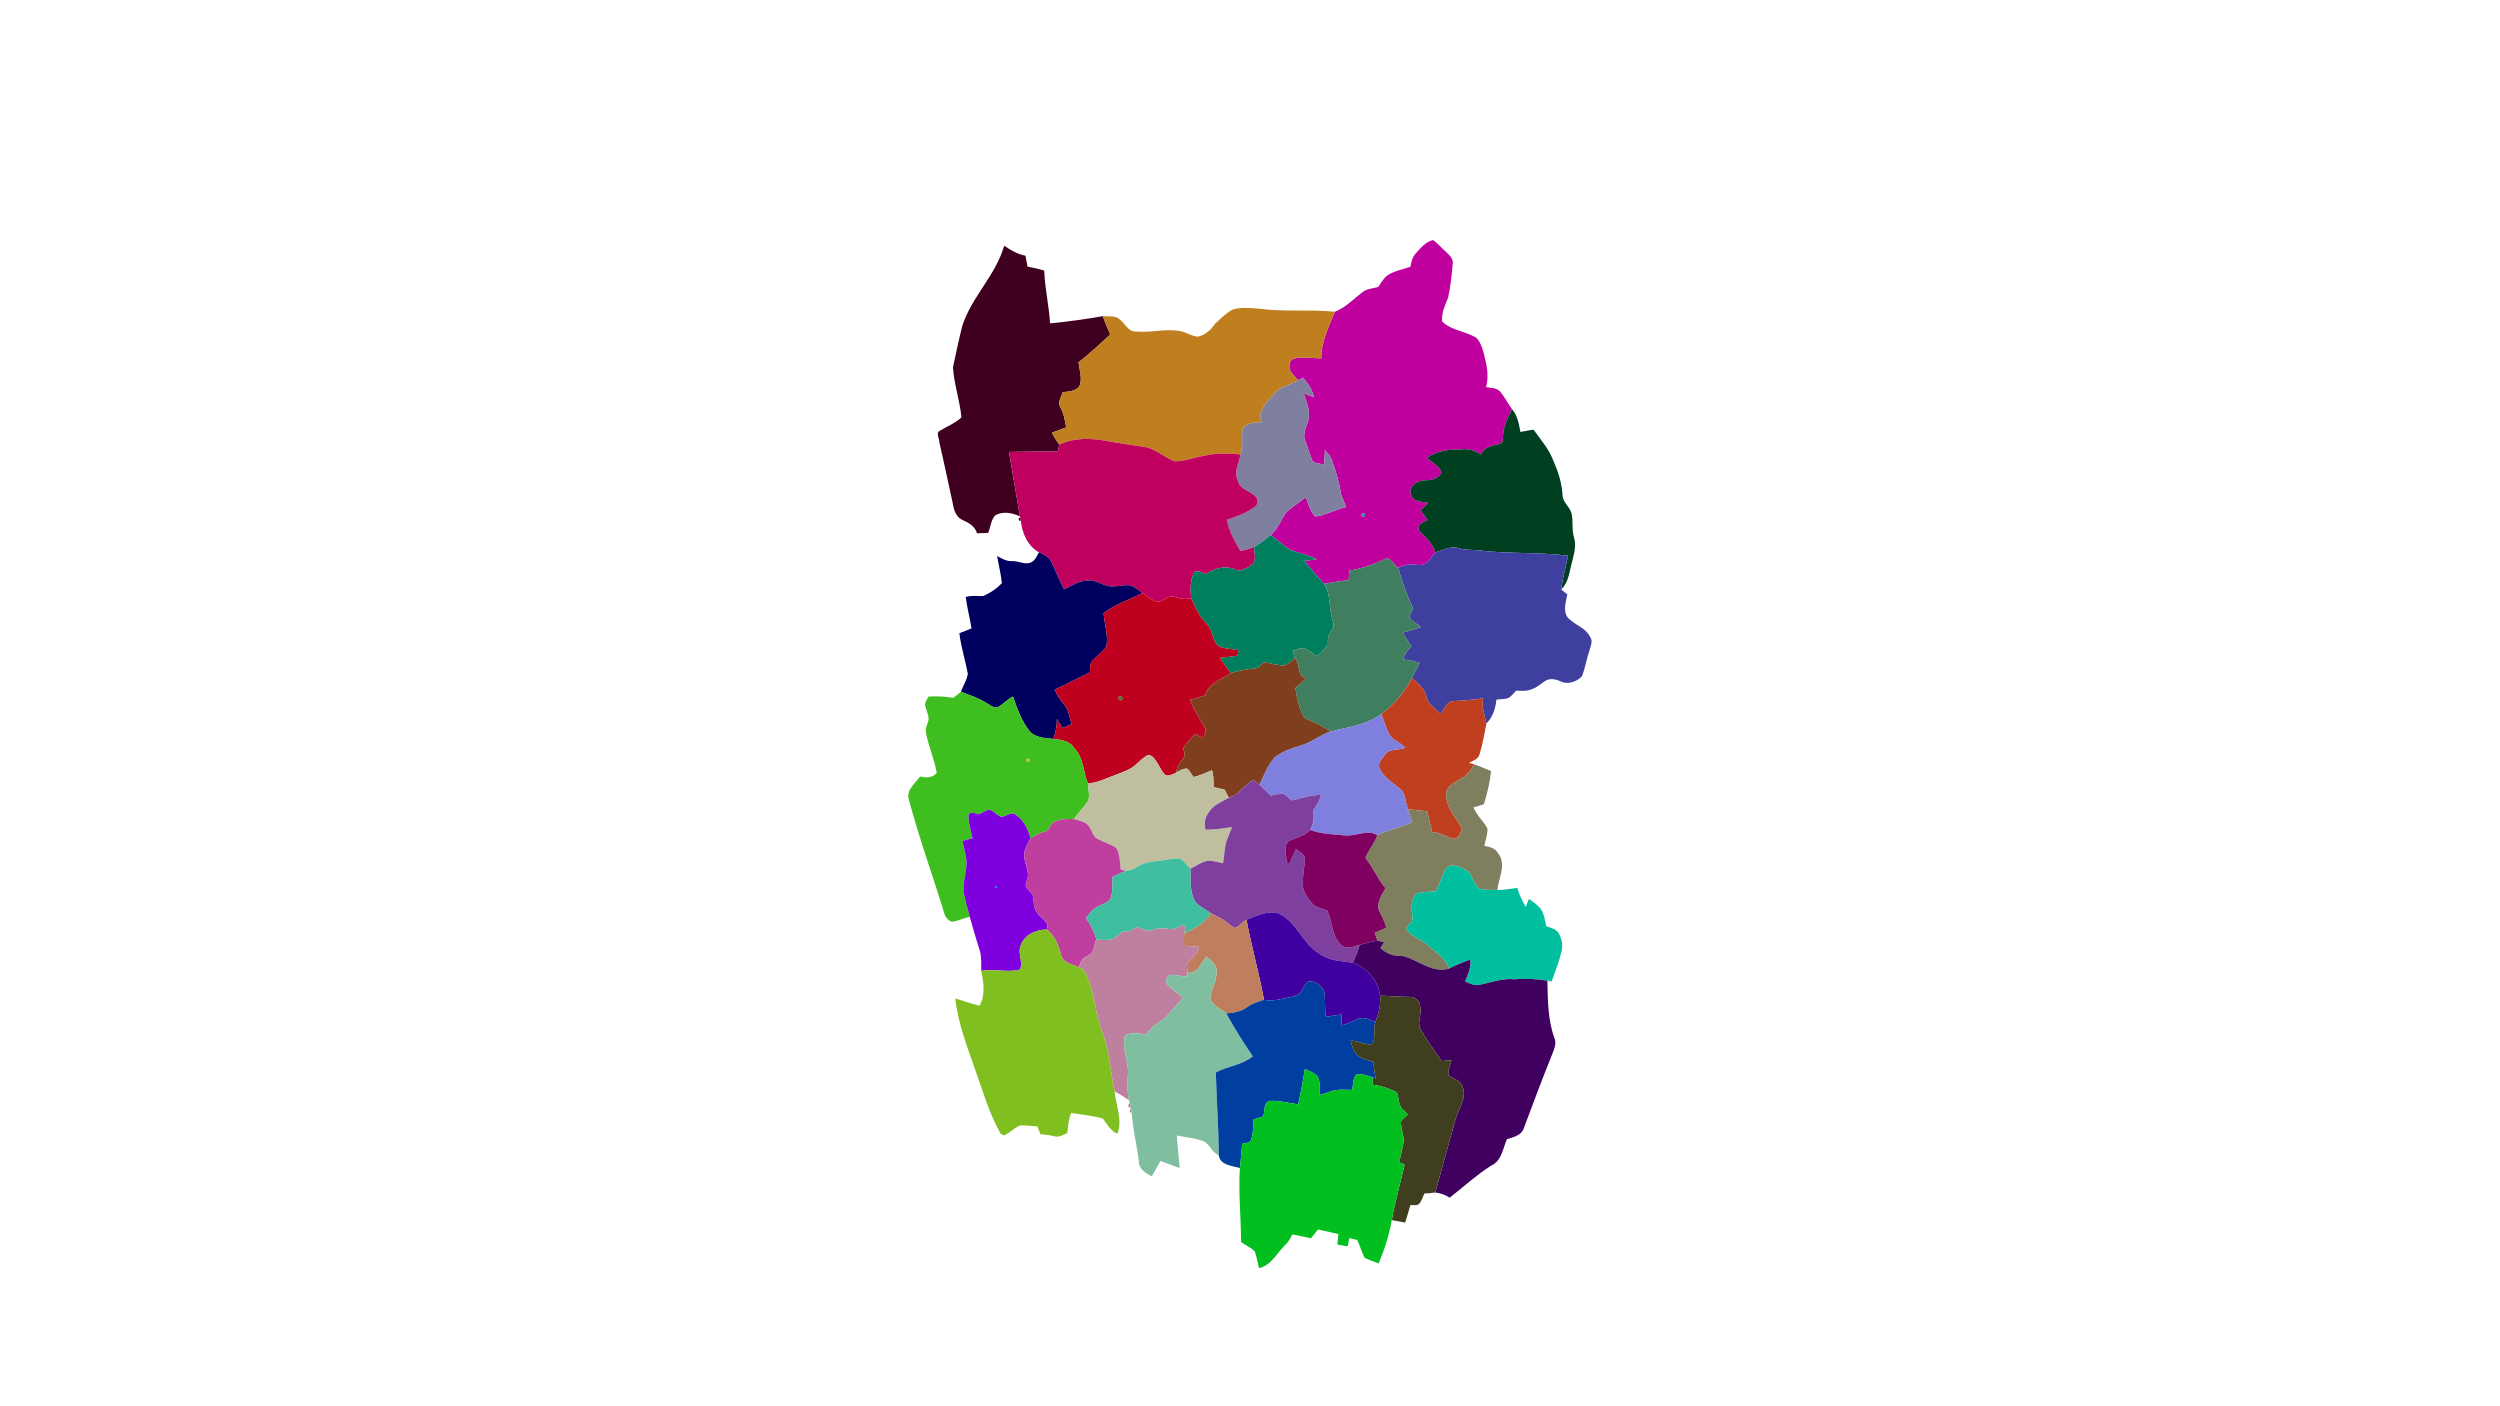 <?xml version="1.0" encoding="UTF-8" ?>
<!DOCTYPE svg PUBLIC "-//W3C//DTD SVG 1.1//EN" "http://www.w3.org/Graphics/SVG/1.1/DTD/svg11.dtd">
<svg width="1920pt" height="1080pt" viewBox="0 0 1920 1080" version="1.1" xmlns="http://www.w3.org/2000/svg">
<g id="#bf009fff">
<path fill="#bf009f" opacity="1.00" d=" M 1087.44 194.49 C 1091.10 190.39 1095.00 185.58 1100.62 184.35 C 1104.11 186.80 1106.84 190.14 1110.02 192.97 C 1112.64 195.63 1116.41 198.38 1115.70 202.63 C 1114.97 211.32 1113.99 220.06 1112.15 228.58 C 1109.81 234.44 1106.92 240.32 1107.56 246.87 C 1114.88 254.14 1125.83 254.21 1134.12 259.68 C 1138.13 264.28 1139.38 270.58 1140.71 276.36 C 1142.47 283.18 1143.15 290.45 1141.33 297.33 C 1145.02 298.05 1149.49 297.67 1152.16 300.80 C 1155.67 304.98 1158.05 309.97 1161.32 314.34 C 1157.79 320.77 1154.55 327.72 1154.32 335.18 C 1154.19 336.91 1154.09 338.67 1153.47 340.31 C 1147.87 342.49 1140.24 342.13 1137.77 348.84 C 1132.86 346.31 1127.50 344.09 1121.86 345.21 C 1112.83 344.97 1103.65 346.19 1096.08 351.47 C 1099.42 355.58 1105.41 357.57 1107.10 362.87 C 1105.11 366.66 1100.80 368.63 1096.66 368.77 C 1092.69 368.93 1088.29 369.33 1085.49 372.52 C 1081.46 375.82 1083.26 383.26 1088.22 384.56 C 1091.01 385.49 1093.96 385.80 1096.86 386.25 C 1094.83 388.12 1092.83 390.02 1090.92 392.00 C 1092.80 394.42 1094.70 396.81 1096.38 399.40 C 1093.04 400.69 1087.38 403.37 1090.14 407.79 C 1094.84 412.73 1100.35 417.40 1102.31 424.24 C 1099.55 427.43 1097.41 431.47 1093.55 433.46 C 1088.97 434.76 1084.09 432.65 1079.52 433.97 C 1077.52 434.58 1075.59 435.39 1073.66 436.13 C 1070.47 433.83 1067.58 426.55 1062.81 429.73 C 1054.48 433.88 1045.55 436.75 1036.35 438.18 C 1036.13 440.61 1035.93 443.04 1035.73 445.48 C 1029.40 446.21 1023.12 447.32 1016.84 448.38 C 1011.86 442.49 1006.50 436.92 1001.78 430.81 C 1005.07 430.45 1008.20 429.88 1011.52 429.34 C 1004.73 426.42 997.48 424.78 990.64 422.11 C 985.46 418.72 980.88 414.48 975.91 410.79 C 981.66 406.28 983.68 398.96 988.02 393.35 C 992.54 389.15 997.88 385.94 1002.63 381.98 C 1005.22 386.84 1005.99 392.94 1010.30 396.68 C 1018.50 395.75 1025.75 391.06 1033.84 389.41 C 1032.66 385.92 1030.83 382.67 1029.79 379.14 C 1028.62 370.39 1025.82 361.96 1023.02 353.62 C 1021.91 350.53 1019.69 348.05 1017.54 345.65 C 1017.44 349.40 1017.10 353.14 1016.91 356.90 C 1014.09 355.62 1008.79 356.64 1007.49 352.80 C 1005.59 347.93 1004.09 342.93 1002.23 338.06 C 1000.02 332.06 1004.65 326.27 1005.21 320.42 C 1005.60 314.04 1003.44 307.91 1001.10 302.09 C 1003.79 303.14 1006.49 304.16 1009.21 305.14 C 1007.88 299.33 1004.52 294.55 1000.79 290.07 C 999.44 290.70 998.09 291.34 996.78 292.01 C 994.06 288.47 989.29 285.15 990.33 280.07 C 990.37 277.50 992.47 275.41 994.97 275.08 C 1001.51 273.87 1008.16 275.18 1014.75 275.21 C 1014.57 262.44 1020.48 250.96 1025.16 239.43 C 1033.43 236.27 1039.50 229.58 1046.44 224.34 C 1049.83 221.61 1054.46 221.57 1058.47 220.40 C 1060.39 217.69 1062.04 214.74 1064.39 212.35 C 1069.84 208.07 1076.88 207.15 1083.24 204.84 C 1083.81 201.13 1084.79 197.29 1087.44 194.49 M 1046.18 394.32 C 1044.69 395.31 1046.34 397.84 1047.82 396.68 C 1049.28 395.68 1047.63 393.15 1046.18 394.32 Z" />
</g>
<g id="#3f001fff">
<path fill="#3f001f" opacity="1.00" d=" M 771.21 188.67 C 776.21 192.17 781.49 195.26 787.57 196.38 C 788.00 199.15 788.62 201.98 789.11 204.76 C 793.42 205.62 797.77 206.46 801.97 207.84 C 802.46 221.45 805.63 234.77 806.45 248.34 C 820.00 247.06 833.49 245.16 846.91 242.81 C 848.60 247.57 850.56 252.22 852.67 256.82 C 844.78 264.24 836.80 271.57 828.29 278.27 C 828.98 283.96 831.07 289.72 829.48 295.47 C 827.23 300.41 820.92 300.83 816.28 301.13 C 815.08 304.80 812.01 308.92 814.38 312.75 C 817.12 317.48 817.74 322.94 818.89 328.18 C 815.27 329.68 811.57 330.93 807.88 332.23 C 809.43 335.49 811.36 338.55 813.54 341.43 C 813.20 343.16 812.86 344.89 812.53 346.63 C 799.98 346.80 787.42 346.88 774.88 347.06 C 777.79 363.56 780.44 380.11 783.34 396.61 C 777.53 393.78 769.71 392.31 764.05 396.02 C 761.05 399.69 760.69 404.97 758.92 409.25 C 756.06 409.33 753.20 409.43 750.35 409.59 C 748.83 404.26 744.08 401.46 739.31 399.42 C 734.42 397.36 732.53 391.86 731.82 387.04 C 728.33 371.22 725.08 355.35 721.37 339.59 C 721.72 337.10 718.37 332.55 721.79 330.87 C 727.27 327.36 733.63 325.11 738.40 320.54 C 737.16 307.67 732.76 295.17 731.87 282.25 C 734.10 271.48 736.39 260.70 739.12 250.04 C 746.35 227.82 764.84 211.29 771.21 188.67 Z" />
</g>
<g id="#bf7f1fff">
<path fill="#bf7f1f" opacity="1.00" d=" M 946.52 237.81 C 953.43 235.57 960.88 236.74 967.97 237.17 C 986.95 239.66 1006.13 237.43 1025.16 239.43 C 1020.48 250.96 1014.57 262.44 1014.75 275.21 C 1008.16 275.18 1001.51 273.87 994.97 275.08 C 992.47 275.41 990.37 277.50 990.33 280.07 C 989.29 285.15 994.06 288.47 996.78 292.01 C 990.70 296.05 982.23 296.71 978.07 303.28 C 973.72 307.06 970.44 311.94 968.24 317.23 C 967.22 319.53 968.30 321.98 968.83 324.27 C 963.70 324.47 956.01 324.46 954.12 330.53 C 953.62 336.66 954.78 343.02 952.67 348.97 C 943.36 348.17 933.90 347.82 924.75 350.07 C 917.17 351.05 909.87 354.45 902.20 354.30 C 894.19 351.47 887.82 344.74 879.25 343.27 C 869.43 341.70 859.55 340.54 849.80 338.63 C 837.74 336.38 824.92 336.05 813.54 341.43 C 811.36 338.55 809.43 335.49 807.88 332.23 C 811.57 330.93 815.27 329.68 818.89 328.18 C 817.74 322.94 817.12 317.48 814.38 312.75 C 812.01 308.92 815.08 304.80 816.28 301.13 C 820.92 300.83 827.23 300.41 829.48 295.47 C 831.07 289.72 828.98 283.96 828.29 278.27 C 836.80 271.57 844.78 264.24 852.67 256.82 C 850.56 252.22 848.60 247.57 846.91 242.81 C 851.08 243.23 856.30 242.09 859.79 245.20 C 863.27 247.82 865.30 252.24 869.29 254.17 C 881.77 256.47 894.35 251.85 906.82 254.38 C 911.29 255.29 915.25 258.18 919.84 258.55 C 925.38 257.42 929.93 253.53 932.97 248.86 C 937.20 244.89 941.38 240.63 946.52 237.81 Z" />
</g>
<g id="#7f7f9fff">
<path fill="#7f7f9f" opacity="1.00" d=" M 996.78 292.01 C 998.09 291.34 999.44 290.70 1000.79 290.07 C 1004.52 294.55 1007.88 299.33 1009.21 305.14 C 1006.49 304.16 1003.79 303.14 1001.10 302.09 C 1003.44 307.91 1005.60 314.04 1005.21 320.42 C 1004.65 326.27 1000.02 332.06 1002.23 338.06 C 1004.09 342.93 1005.59 347.93 1007.49 352.80 C 1008.79 356.64 1014.09 355.62 1016.91 356.90 C 1017.10 353.14 1017.44 349.40 1017.54 345.65 C 1019.69 348.05 1021.91 350.53 1023.02 353.62 C 1025.82 361.96 1028.62 370.39 1029.79 379.14 C 1030.83 382.67 1032.66 385.92 1033.84 389.41 C 1025.75 391.06 1018.50 395.75 1010.30 396.68 C 1005.99 392.94 1005.22 386.84 1002.63 381.98 C 997.88 385.94 992.54 389.15 988.02 393.35 C 983.68 398.96 981.66 406.28 975.91 410.79 C 971.88 414.12 967.88 417.56 963.27 420.04 C 959.87 421.47 956.30 422.41 952.73 423.23 C 948.09 415.82 944.03 407.89 942.27 399.27 C 949.89 396.70 957.67 393.90 964.09 388.91 C 966.26 387.36 966.12 384.21 964.94 382.10 C 961.07 376.93 952.12 376.35 950.71 369.13 C 947.31 362.55 951.67 355.54 952.67 348.97 C 954.78 343.02 953.62 336.66 954.12 330.53 C 956.01 324.46 963.70 324.47 968.83 324.27 C 968.30 321.98 967.22 319.53 968.24 317.23 C 970.44 311.94 973.72 307.06 978.07 303.28 C 982.23 296.71 990.70 296.05 996.78 292.01 Z" />
</g>
<g id="#003f1fff">
<path fill="#003f1f" opacity="1.00" d=" M 1161.32 314.34 C 1165.55 319.16 1166.48 325.69 1167.69 331.75 C 1171.03 331.12 1174.31 330.47 1177.69 329.96 C 1183.47 337.83 1190.05 345.41 1193.34 354.76 C 1197.03 363.10 1199.71 371.91 1200.08 381.08 C 1200.72 386.41 1206.07 389.69 1207.10 394.93 C 1208.24 400.91 1207.06 407.15 1208.92 413.04 C 1210.87 419.62 1208.55 426.35 1207.02 432.78 C 1205.16 439.64 1204.62 447.54 1199.02 452.58 C 1200.08 443.85 1202.57 435.38 1204.25 426.76 C 1181.24 423.85 1157.97 425.59 1134.98 422.58 C 1130.29 422.25 1125.53 422.46 1120.95 421.20 C 1114.43 418.80 1108.39 422.53 1102.31 424.24 C 1100.35 417.40 1094.84 412.73 1090.14 407.79 C 1087.38 403.37 1093.04 400.69 1096.38 399.40 C 1094.70 396.81 1092.80 394.42 1090.92 392.00 C 1092.83 390.02 1094.83 388.12 1096.86 386.25 C 1093.96 385.80 1091.01 385.49 1088.22 384.56 C 1083.26 383.26 1081.46 375.82 1085.49 372.52 C 1088.29 369.33 1092.69 368.93 1096.66 368.77 C 1100.80 368.63 1105.11 366.66 1107.10 362.87 C 1105.41 357.57 1099.42 355.58 1096.08 351.47 C 1103.65 346.19 1112.83 344.97 1121.86 345.21 C 1127.50 344.09 1132.86 346.31 1137.77 348.84 C 1140.24 342.13 1147.87 342.49 1153.47 340.31 C 1154.09 338.67 1154.19 336.91 1154.32 335.18 C 1154.55 327.72 1157.79 320.77 1161.32 314.34 Z" />
</g>
<g id="#bf005fff">
<path fill="#bf005f" opacity="1.00" d=" M 813.54 341.43 C 824.92 336.05 837.74 336.38 849.80 338.63 C 859.55 340.54 869.43 341.70 879.25 343.27 C 887.82 344.74 894.19 351.47 902.20 354.30 C 909.87 354.45 917.17 351.05 924.75 350.07 C 933.90 347.82 943.36 348.17 952.67 348.97 C 951.67 355.54 947.31 362.55 950.71 369.13 C 952.12 376.35 961.07 376.93 964.94 382.10 C 966.12 384.21 966.26 387.36 964.09 388.91 C 957.67 393.90 949.89 396.70 942.27 399.27 C 944.03 407.89 948.09 415.82 952.73 423.23 C 956.30 422.41 959.87 421.47 963.27 420.04 C 963.12 423.94 964.69 428.37 962.94 432.13 C 960.52 435.21 956.65 436.80 953.03 438.01 C 950.49 438.89 948.23 436.84 945.83 436.38 C 938.91 434.60 931.91 437.06 926.23 440.92 C 923.45 439.77 920.41 438.02 917.35 439.15 C 913.96 445.23 914.16 452.58 914.76 459.32 C 910.73 460.55 906.56 460.02 902.71 458.48 C 897.74 456.39 893.92 461.68 889.24 462.17 C 884.72 461.23 881.18 457.96 877.46 455.44 C 874.57 453.46 871.87 451.09 868.67 449.69 C 864.26 448.82 859.84 450.41 855.42 450.29 C 847.88 451.36 841.99 444.21 834.42 446.06 C 828.03 446.12 822.80 450.20 817.14 452.59 C 813.45 445.68 810.79 438.28 807.26 431.30 C 805.43 427.50 801.52 425.70 797.86 424.14 C 789.07 419.24 784.98 409.41 784.00 399.81 C 783.89 399.26 783.68 398.15 783.57 397.60 L 783.34 396.61 C 780.44 380.11 777.79 363.56 774.88 347.06 C 787.42 346.88 799.98 346.80 812.53 346.63 C 812.86 344.89 813.20 343.16 813.54 341.43 Z" />
</g>
<g id="#407f9fff">
<path fill="#407f9f" opacity="1.00" d=" M 1046.18 394.32 C 1047.63 393.15 1049.28 395.68 1047.82 396.68 C 1046.34 397.84 1044.69 395.31 1046.18 394.32 Z" />
</g>
<g id="#3f0020ff">
<path fill="#3f0020" opacity="1.00" d=" M 784.00 399.81 C 782.27 400.91 781.55 397.24 783.57 397.60 C 783.68 398.15 783.89 399.26 784.00 399.81 Z" />
</g>
<g id="#007f5ffe">
<path fill="#007f5f" opacity="1.00" d=" M 963.27 420.04 C 967.88 417.56 971.88 414.12 975.91 410.79 C 980.88 414.48 985.46 418.72 990.64 422.11 C 997.48 424.78 1004.73 426.42 1011.52 429.34 C 1008.20 429.88 1005.07 430.45 1001.78 430.81 C 1006.50 436.92 1011.86 442.49 1016.84 448.38 C 1022.24 456.36 1020.37 466.28 1023.12 475.07 C 1023.99 477.90 1024.99 481.21 1022.84 483.76 C 1020.35 487.13 1019.33 491.20 1019.96 495.34 C 1017.20 498.33 1014.41 501.27 1011.45 504.06 C 1008.11 501.97 1005.13 499.26 1001.48 497.82 C 998.44 497.45 995.58 498.99 992.76 499.87 C 993.29 501.78 993.87 503.70 994.45 505.61 C 991.66 507.50 989.23 510.20 985.95 511.18 C 980.70 510.93 975.65 509.32 970.49 508.48 C 968.45 510.55 966.51 513.31 963.32 513.42 C 957.23 514.14 951.06 514.88 945.30 517.08 C 942.50 513.11 939.68 509.17 936.88 505.22 C 941.46 504.64 946.02 504.11 950.62 503.57 C 950.75 502.12 950.89 500.68 951.05 499.25 C 945.91 498.37 940.42 498.52 935.69 496.18 C 931.95 492.90 931.50 487.38 929.41 483.16 C 928.23 479.81 925.12 477.79 923.11 475.02 C 919.58 470.22 917.35 464.63 914.76 459.32 C 914.16 452.58 913.96 445.23 917.35 439.15 C 920.41 438.02 923.45 439.77 926.23 440.92 C 931.91 437.06 938.91 434.60 945.83 436.38 C 948.23 436.84 950.49 438.89 953.03 438.01 C 956.65 436.80 960.52 435.21 962.94 432.13 C 964.69 428.37 963.12 423.94 963.27 420.04 Z" />
</g>
<g id="#3f3f9fff">
<path fill="#3f3f9f" opacity="1.00" d=" M 1102.31 424.24 C 1108.39 422.53 1114.43 418.80 1120.95 421.20 C 1125.53 422.46 1130.29 422.25 1134.98 422.58 C 1157.97 425.59 1181.24 423.85 1204.25 426.76 C 1202.57 435.38 1200.08 443.85 1199.02 452.58 C 1200.41 454.07 1202.11 455.22 1203.73 456.46 C 1202.70 462.09 1200.40 468.17 1203.50 473.61 C 1208.40 479.77 1217.46 481.60 1221.10 488.98 C 1223.66 492.21 1221.55 496.09 1220.73 499.50 C 1218.47 506.02 1217.49 512.97 1214.91 519.38 C 1210.95 523.62 1204.03 526.02 1198.55 523.29 C 1195.15 521.73 1191.02 520.76 1187.47 522.53 C 1183.87 524.52 1180.99 527.70 1177.03 529.06 C 1173.03 530.98 1168.59 530.54 1164.33 530.43 C 1162.48 532.45 1160.77 534.71 1158.40 536.14 C 1155.49 537.14 1152.21 536.85 1149.25 537.34 C 1148.53 544.05 1146.51 550.67 1141.62 555.58 C 1140.13 549.25 1137.69 542.91 1139.06 536.30 C 1131.53 537.52 1123.92 538.07 1116.32 538.42 C 1110.87 538.62 1109.28 544.79 1106.30 548.38 C 1102.78 544.45 1097.60 541.55 1095.80 536.38 C 1094.77 529.48 1089.37 524.83 1084.36 520.63 C 1086.35 516.87 1088.27 513.08 1090.26 509.32 C 1086.23 507.52 1081.89 506.80 1077.52 506.57 C 1078.60 502.54 1080.99 499.09 1084.01 496.26 C 1081.75 492.78 1079.28 489.44 1077.27 485.82 C 1081.89 484.40 1086.62 483.31 1091.16 481.63 C 1088.32 479.13 1084.88 477.33 1082.33 474.53 C 1082.78 471.97 1084.19 469.73 1085.30 467.42 C 1080.52 457.38 1076.93 446.76 1073.66 436.13 C 1075.59 435.39 1077.52 434.58 1079.52 433.97 C 1084.09 432.65 1088.97 434.76 1093.55 433.46 C 1097.41 431.47 1099.55 427.43 1102.31 424.24 Z" />
</g>
<g id="#00005fff">
<path fill="#00005f" opacity="1.00" d=" M 797.86 424.14 C 801.52 425.70 805.43 427.50 807.26 431.30 C 810.79 438.28 813.45 445.68 817.14 452.59 C 822.80 450.20 828.03 446.12 834.42 446.06 C 841.99 444.21 847.88 451.36 855.42 450.29 C 859.84 450.41 864.26 448.82 868.67 449.69 C 871.87 451.09 874.57 453.46 877.46 455.44 C 867.48 460.63 856.49 463.90 847.57 470.98 C 848.17 479.51 851.43 488.04 849.68 496.63 C 846.58 500.74 842.36 503.80 838.91 507.56 C 836.85 510.07 837.16 513.47 837.07 516.51 C 827.90 520.64 819.17 525.66 809.92 529.60 C 811.85 533.64 814.21 537.47 817.06 540.93 C 820.83 545.12 821.30 550.94 822.96 556.09 C 820.60 557.04 818.27 558.06 815.96 559.12 C 814.48 556.81 813.05 554.51 811.63 552.20 C 811.87 557.47 810.71 562.61 808.95 567.54 C 802.76 566.77 795.66 566.72 791.04 561.94 C 784.61 554.09 781.25 544.39 777.98 534.93 C 773.42 537.05 770.30 541.33 765.75 543.38 C 762.56 543.72 760.01 541.11 757.38 539.81 C 751.44 535.89 744.54 533.96 738.03 531.27 C 739.60 526.56 742.66 522.30 743.29 517.33 C 741.36 506.96 738.02 496.81 736.81 486.28 C 739.91 485.04 743.02 483.82 746.14 482.62 C 744.79 474.56 742.74 466.63 741.67 458.51 C 746.06 457.10 750.65 457.92 755.13 457.75 C 760.44 455.47 765.52 452.08 769.43 447.84 C 768.72 440.83 766.96 433.98 765.79 427.04 C 769.28 428.88 772.87 431.13 776.98 430.93 C 781.55 430.61 785.87 433.38 790.43 432.42 C 794.48 431.61 796.14 427.37 797.86 424.14 Z" />
</g>
<g id="#3f7f5fff">
<path fill="#3f7f5f" opacity="1.00" d=" M 1062.81 429.73 C 1067.58 426.55 1070.47 433.83 1073.66 436.13 C 1076.93 446.76 1080.52 457.38 1085.30 467.42 C 1084.19 469.73 1082.78 471.97 1082.33 474.53 C 1084.88 477.33 1088.32 479.13 1091.16 481.63 C 1086.62 483.31 1081.89 484.40 1077.27 485.82 C 1079.28 489.44 1081.75 492.78 1084.01 496.26 C 1080.99 499.09 1078.60 502.54 1077.52 506.57 C 1081.89 506.80 1086.23 507.52 1090.26 509.32 C 1088.27 513.08 1086.35 516.87 1084.36 520.63 C 1078.90 531.72 1070.67 541.06 1060.78 548.38 C 1049.59 557.00 1035.21 558.26 1022.02 561.78 C 1018.11 559.32 1014.13 556.95 1009.86 555.17 C 1006.76 553.31 1002.31 552.83 1000.62 549.26 C 997.43 542.73 995.89 535.53 994.83 528.39 C 997.63 526.01 1000.47 523.66 1003.10 521.08 C 995.44 518.69 999.11 510.15 994.45 505.61 C 993.87 503.70 993.29 501.78 992.76 499.87 C 995.58 498.99 998.44 497.45 1001.48 497.82 C 1005.13 499.26 1008.11 501.97 1011.45 504.06 C 1014.41 501.27 1017.20 498.33 1019.96 495.34 C 1019.33 491.20 1020.35 487.13 1022.84 483.76 C 1024.99 481.21 1023.99 477.90 1023.12 475.07 C 1020.37 466.28 1022.24 456.36 1016.84 448.38 C 1023.12 447.32 1029.40 446.21 1035.73 445.48 C 1035.93 443.04 1036.13 440.61 1036.35 438.18 C 1045.55 436.75 1054.48 433.88 1062.81 429.73 Z" />
</g>
<g id="#bf001fff">
<path fill="#bf001f" opacity="1.00" d=" M 847.57 470.98 C 856.49 463.90 867.48 460.63 877.46 455.44 C 881.18 457.96 884.72 461.23 889.24 462.17 C 893.92 461.68 897.74 456.39 902.71 458.48 C 906.56 460.02 910.73 460.55 914.76 459.32 C 917.35 464.63 919.58 470.22 923.11 475.02 C 925.12 477.79 928.23 479.81 929.41 483.16 C 931.50 487.38 931.95 492.90 935.69 496.18 C 940.42 498.52 945.91 498.37 951.05 499.25 C 950.89 500.68 950.75 502.12 950.62 503.57 C 946.02 504.11 941.46 504.64 936.88 505.22 C 939.68 509.17 942.50 513.11 945.30 517.08 C 938.11 521.71 927.78 524.74 925.50 534.11 C 921.59 535.30 917.69 536.47 913.74 537.51 C 916.92 544.93 921.14 551.84 925.22 558.79 C 927.27 561.50 924.60 564.39 923.63 566.96 C 921.70 565.79 919.76 564.63 917.82 563.51 C 914.64 567.02 911.59 570.65 908.66 574.37 C 909.04 576.81 910.83 579.70 909.02 581.96 C 906.52 585.42 903.62 588.87 903.37 593.35 C 900.92 594.57 898.24 595.95 895.43 595.56 C 891.69 592.38 890.23 587.45 887.31 583.63 C 885.71 581.59 883.65 578.91 880.46 580.46 C 877.05 582.64 874.29 585.59 871.23 588.18 C 867.47 591.12 862.92 592.74 858.54 594.45 C 850.91 597.06 843.66 601.06 835.49 601.75 C 831.88 592.82 832.28 582.12 825.21 574.83 C 821.84 569.16 814.96 568.02 808.95 567.54 C 810.71 562.61 811.87 557.47 811.63 552.20 C 813.05 554.51 814.48 556.81 815.96 559.12 C 818.27 558.06 820.60 557.04 822.96 556.09 C 821.30 550.94 820.83 545.12 817.06 540.93 C 814.21 537.47 811.85 533.64 809.92 529.60 C 819.17 525.66 827.90 520.64 837.07 516.51 C 837.16 513.47 836.85 510.07 838.91 507.56 C 842.36 503.80 846.58 500.74 849.68 496.63 C 851.43 488.04 848.17 479.51 847.57 470.98 M 859.41 535.25 C 857.97 536.56 860.24 538.86 861.56 537.41 C 863.05 536.07 860.73 533.78 859.41 535.25 Z" />
</g>
<g id="#7f3f1fff">
<path fill="#7f3f1f" opacity="1.00" d=" M 985.95 511.18 C 989.23 510.20 991.66 507.50 994.45 505.61 C 999.11 510.15 995.44 518.69 1003.10 521.08 C 1000.47 523.66 997.63 526.01 994.83 528.39 C 995.89 535.53 997.43 542.73 1000.62 549.26 C 1002.31 552.83 1006.76 553.31 1009.86 555.17 C 1014.13 556.95 1018.11 559.32 1022.02 561.78 C 1014.00 564.31 1007.52 570.12 999.42 572.47 C 992.16 574.58 984.87 577.08 978.88 581.88 C 973.50 587.83 970.77 595.63 967.22 602.69 C 965.45 600.96 962.98 598.13 960.38 600.31 C 954.68 604.31 950.81 610.81 943.68 612.63 C 942.62 610.56 941.57 608.51 940.52 606.47 C 937.64 605.77 934.82 605.12 931.99 604.46 C 932.00 600.12 932.19 595.70 930.74 591.55 C 926.09 593.36 921.57 595.76 916.65 596.73 C 914.86 594.72 913.90 591.89 911.70 590.32 C 908.61 590.07 905.94 591.95 903.37 593.35 C 903.62 588.87 906.52 585.42 909.02 581.96 C 910.83 579.70 909.04 576.81 908.66 574.37 C 911.59 570.65 914.64 567.02 917.82 563.51 C 919.76 564.63 921.70 565.79 923.63 566.96 C 924.60 564.39 927.27 561.50 925.22 558.79 C 921.14 551.84 916.92 544.93 913.74 537.51 C 917.69 536.47 921.59 535.30 925.50 534.11 C 927.78 524.74 938.11 521.71 945.30 517.08 C 951.06 514.88 957.23 514.14 963.32 513.42 C 966.51 513.31 968.45 510.55 970.49 508.48 C 975.65 509.32 980.70 510.93 985.95 511.18 Z" />
</g>
<g id="#bf3f1ffe">
<path fill="#bf3f1f" opacity="1.00" d=" M 1084.36 520.63 C 1089.37 524.83 1094.77 529.48 1095.80 536.38 C 1097.60 541.55 1102.78 544.45 1106.30 548.38 C 1109.28 544.79 1110.87 538.62 1116.32 538.42 C 1123.92 538.07 1131.53 537.52 1139.06 536.30 C 1137.69 542.91 1140.13 549.25 1141.62 555.58 C 1139.95 563.50 1138.72 571.58 1136.27 579.32 C 1135.25 583.10 1131.14 584.27 1128.06 585.88 C 1129.44 586.24 1130.81 586.59 1132.22 586.97 C 1129.86 591.43 1126.60 595.50 1122.10 597.94 C 1117.57 600.71 1111.36 603.28 1110.61 609.27 C 1110.29 618.36 1116.13 625.93 1120.99 633.07 C 1124.09 636.95 1121.16 644.50 1115.94 644.15 C 1110.55 642.53 1105.69 639.23 1099.88 639.05 C 1098.46 633.74 1097.49 628.34 1096.04 623.04 C 1091.05 622.63 1086.07 622.07 1081.13 621.36 C 1079.63 616.69 1079.54 611.36 1076.74 607.24 C 1071.01 602.10 1063.62 598.17 1060.01 591.06 C 1057.45 587.18 1060.49 583.67 1062.75 580.84 C 1065.87 574.55 1073.69 576.37 1079.26 574.35 C 1076.32 570.87 1071.89 569.34 1068.58 566.34 C 1064.59 561.02 1063.31 554.39 1060.78 548.38 C 1070.67 541.06 1078.90 531.72 1084.36 520.63 Z" />
</g>
<g id="#3fbf1fff">
<path fill="#3fbf1f" opacity="1.00" d=" M 738.03 531.27 C 744.54 533.96 751.44 535.89 757.38 539.81 C 760.01 541.11 762.56 543.72 765.75 543.38 C 770.30 541.33 773.42 537.05 777.98 534.93 C 781.25 544.39 784.61 554.09 791.04 561.94 C 795.66 566.72 802.76 566.77 808.95 567.54 C 814.96 568.02 821.84 569.16 825.21 574.83 C 832.28 582.12 831.88 592.82 835.49 601.75 C 835.63 606.29 837.42 611.14 835.45 615.50 C 832.22 620.25 827.89 624.18 824.88 629.10 C 817.45 628.75 807.06 628.80 804.83 637.96 C 799.98 639.08 795.29 640.99 791.40 644.13 C 789.74 637.25 786.63 630.49 780.71 626.23 C 777.09 622.29 772.88 627.47 768.80 627.34 C 765.49 626.05 763.24 622.86 759.83 621.76 C 757.02 622.38 754.61 624.09 752.08 625.38 C 749.34 624.99 744.51 622.30 743.81 626.63 C 743.67 632.49 745.76 638.06 746.92 643.74 C 744.26 644.37 741.78 645.14 739.18 645.84 C 740.47 653.14 743.58 660.44 741.73 667.98 C 741.22 673.51 739.70 678.95 739.99 684.55 C 741.25 691.21 742.98 697.78 744.83 704.31 C 740.07 704.78 735.89 707.43 731.12 707.91 C 728.05 707.04 725.99 704.31 725.18 701.34 C 716.29 672.17 705.80 643.46 697.98 613.97 C 695.65 606.78 702.97 601.67 706.58 596.30 C 711.06 597.64 716.16 597.41 719.43 593.59 C 717.67 583.05 712.99 573.16 711.15 562.62 C 710.31 558.96 712.84 555.78 713.21 552.26 C 713.08 548.32 710.94 544.83 710.39 540.99 C 710.59 538.74 712.18 536.92 713.12 534.95 C 719.47 534.59 725.84 534.82 732.11 535.96 C 734.10 534.42 736.06 532.84 738.03 531.27 M 788.32 583.18 C 787.24 584.53 789.59 586.00 790.47 584.61 C 791.55 583.24 789.18 581.80 788.32 583.18 Z" />
</g>
<g id="#3f7f1ffe">
<path fill="#3f7f1f" opacity="1.00" d=" M 859.41 535.25 C 860.73 533.78 863.05 536.07 861.56 537.41 C 860.24 538.86 857.97 536.56 859.41 535.25 Z" />
</g>
<g id="#7f7fdfff">
<path fill="#7f7fdf" opacity="1.00" d=" M 1022.02 561.78 C 1035.21 558.26 1049.59 557.00 1060.78 548.38 C 1063.31 554.39 1064.59 561.02 1068.58 566.34 C 1071.89 569.34 1076.32 570.87 1079.26 574.35 C 1073.69 576.37 1065.87 574.55 1062.75 580.84 C 1060.49 583.67 1057.45 587.18 1060.01 591.06 C 1063.62 598.17 1071.01 602.10 1076.74 607.24 C 1079.54 611.36 1079.63 616.69 1081.13 621.36 C 1082.11 624.76 1083.32 628.02 1084.46 631.40 C 1075.95 635.74 1066.29 637.14 1057.76 641.44 C 1049.90 636.65 1041.46 642.43 1033.19 641.61 C 1024.12 640.86 1014.74 640.62 1006.13 637.37 C 1008.71 633.01 1009.45 627.65 1008.29 622.74 C 1010.86 618.93 1013.43 615.03 1014.60 610.53 C 1006.73 610.31 999.36 613.38 991.73 614.74 C 989.88 613.06 988.25 611.03 986.00 609.89 C 982.61 609.12 979.11 610.69 975.79 611.02 C 973.16 608.01 970.07 605.48 967.22 602.69 C 970.77 595.63 973.50 587.83 978.88 581.88 C 984.87 577.08 992.16 574.58 999.42 572.47 C 1007.52 570.12 1014.00 564.31 1022.02 561.78 Z" />
</g>
<g id="#bfbf9ffe">
<path fill="#bfbf9f" opacity="1.00" d=" M 880.46 580.46 C 883.65 578.91 885.71 581.59 887.31 583.63 C 890.23 587.45 891.69 592.38 895.43 595.56 C 898.24 595.95 900.92 594.57 903.37 593.35 C 905.94 591.95 908.61 590.07 911.70 590.32 C 913.90 591.89 914.86 594.72 916.65 596.73 C 921.57 595.76 926.09 593.36 930.74 591.55 C 932.19 595.70 932.00 600.12 931.99 604.46 C 934.82 605.12 937.64 605.77 940.52 606.47 C 941.57 608.51 942.62 610.56 943.68 612.63 C 938.24 615.89 931.49 618.32 928.18 624.15 C 925.25 627.76 924.70 632.72 925.86 637.10 C 932.70 637.46 939.41 635.95 946.17 635.25 C 944.67 639.49 942.64 643.53 941.40 647.86 C 940.40 652.86 940.14 657.98 939.30 663.01 C 935.33 662.20 931.37 660.86 927.28 661.08 C 922.58 662.12 918.59 665.12 914.30 667.13 C 912.62 665.30 910.91 663.45 909.17 661.72 C 906.61 658.09 901.76 659.50 898.09 659.85 C 889.95 661.70 880.82 660.85 873.60 665.66 C 870.93 667.50 867.83 668.52 864.62 668.81 C 863.31 668.48 862.05 668.14 860.77 667.80 C 859.98 662.37 860.17 656.40 857.48 651.53 C 853.63 648.22 848.36 647.28 844.03 644.78 C 839.86 643.53 838.96 638.91 836.99 635.63 C 834.74 631.17 829.19 630.40 824.88 629.10 C 827.89 624.18 832.22 620.25 835.45 615.50 C 837.42 611.14 835.63 606.29 835.49 601.75 C 843.66 601.06 850.91 597.06 858.54 594.45 C 862.92 592.74 867.47 591.12 871.23 588.18 C 874.29 585.59 877.05 582.64 880.46 580.46 Z" />
</g>
<g id="#bfbf20ff">
<path fill="#bfbf20" opacity="1.00" d=" M 788.32 583.18 C 789.18 581.80 791.55 583.24 790.47 584.61 C 789.59 586.00 787.24 584.53 788.32 583.18 Z" />
</g>
<g id="#7f7f5fff">
<path fill="#7f7f5f" opacity="1.00" d=" M 1132.22 586.97 C 1136.53 588.65 1140.88 590.33 1145.17 592.17 C 1144.22 600.84 1142.19 609.34 1139.63 617.66 C 1136.95 618.44 1134.29 619.25 1131.64 620.09 C 1134.06 626.25 1139.38 630.58 1142.37 636.38 C 1142.53 640.85 1140.81 645.27 1139.99 649.66 C 1143.79 650.27 1148.10 651.25 1150.23 654.82 C 1157.33 663.60 1151.05 673.90 1149.91 683.54 C 1145.39 683.27 1140.71 683.87 1136.35 682.48 C 1130.71 679.39 1131.46 670.68 1125.45 668.00 C 1121.01 665.78 1114.19 662.27 1110.48 667.36 C 1107.40 672.73 1105.66 678.79 1103.04 684.41 C 1097.92 685.26 1092.40 684.55 1087.53 686.60 C 1083.58 691.30 1083.76 698.13 1084.84 703.86 C 1085.67 707.71 1081.89 710.19 1079.81 712.81 C 1083.48 720.06 1092.58 721.14 1097.73 727.02 C 1103.82 731.69 1110.29 736.28 1113.09 743.79 C 1099.72 748.09 1088.69 736.40 1076.26 734.04 C 1070.09 734.60 1064.55 732.10 1060.10 728.10 C 1061.10 726.56 1062.09 725.01 1063.10 723.48 C 1061.38 723.12 1059.66 722.77 1057.94 722.54 C 1057.18 720.46 1056.47 718.38 1055.77 716.31 C 1058.69 715.07 1061.61 713.82 1064.53 712.57 C 1063.67 707.19 1060.30 702.80 1058.52 697.78 C 1057.84 692.01 1061.36 686.97 1064.04 682.17 C 1058.06 674.96 1054.41 666.19 1048.63 658.84 C 1051.01 652.73 1055.68 647.74 1057.76 641.44 C 1066.29 637.14 1075.95 635.74 1084.46 631.40 C 1083.32 628.02 1082.11 624.76 1081.13 621.36 C 1086.07 622.07 1091.05 622.63 1096.04 623.04 C 1097.49 628.34 1098.46 633.74 1099.88 639.05 C 1105.69 639.23 1110.55 642.53 1115.94 644.15 C 1121.16 644.50 1124.09 636.95 1120.99 633.07 C 1116.13 625.93 1110.29 618.36 1110.61 609.27 C 1111.36 603.28 1117.57 600.71 1122.10 597.94 C 1126.60 595.50 1129.86 591.43 1132.22 586.97 Z" />
</g>
<g id="#7f3f9fff">
<path fill="#7f3f9f" opacity="1.00" d=" M 960.38 600.31 C 962.98 598.13 965.45 600.96 967.22 602.69 C 970.07 605.48 973.16 608.01 975.79 611.02 C 979.11 610.69 982.61 609.12 986.00 609.89 C 988.25 611.03 989.88 613.06 991.73 614.74 C 999.36 613.38 1006.73 610.31 1014.60 610.53 C 1013.43 615.03 1010.86 618.93 1008.29 622.74 C 1009.45 627.65 1008.71 633.01 1006.13 637.37 C 1001.72 642.51 994.71 643.09 989.19 646.37 C 985.37 650.75 988.32 657.38 988.01 662.56 C 988.66 662.64 989.97 662.81 990.62 662.90 C 992.05 659.25 993.60 655.64 995.27 652.09 C 997.74 654.02 1000.95 655.62 1002.16 658.69 C 1002.39 664.99 1000.21 671.15 1000.77 677.47 C 999.79 683.75 1003.74 689.07 1007.46 693.61 C 1010.36 697.39 1015.58 697.21 1019.39 699.54 C 1023.35 707.86 1022.52 718.68 1029.67 725.38 C 1033.52 729.70 1039.66 726.89 1044.29 725.69 C 1042.84 730.38 1041.12 734.98 1038.95 739.39 C 1030.01 737.95 1020.40 737.96 1012.86 732.10 C 999.99 724.29 995.68 707.52 981.61 701.36 C 973.29 699.07 964.92 703.53 957.28 706.36 C 954.13 708.25 951.82 711.45 948.30 712.71 C 945.41 711.49 943.26 709.04 940.71 707.31 C 937.48 704.68 933.38 703.57 929.93 701.32 C 926.20 698.72 922.05 696.62 918.66 693.61 C 913.42 685.87 914.48 675.98 914.30 667.13 C 918.59 665.12 922.58 662.12 927.28 661.08 C 931.37 660.86 935.33 662.20 939.30 663.01 C 940.14 657.98 940.40 652.86 941.40 647.86 C 942.64 643.53 944.67 639.49 946.17 635.25 C 939.41 635.95 932.70 637.46 925.86 637.10 C 924.70 632.72 925.25 627.76 928.18 624.15 C 931.49 618.32 938.24 615.89 943.68 612.63 C 950.81 610.81 954.68 604.31 960.38 600.31 Z" />
</g>
<g id="#7f00dfff">
<path fill="#7f00df" opacity="1.00" d=" M 752.08 625.38 C 754.61 624.09 757.02 622.38 759.83 621.76 C 763.24 622.86 765.49 626.05 768.80 627.34 C 772.88 627.47 777.09 622.29 780.71 626.23 C 786.63 630.49 789.74 637.25 791.40 644.13 C 789.39 647.27 787.72 650.68 786.80 654.30 C 785.09 661.56 791.53 668.52 788.78 675.69 C 788.34 677.76 786.74 680.45 788.74 682.17 C 790.10 683.96 792.00 685.39 793.08 687.40 C 794.13 692.00 793.56 697.32 796.68 701.26 C 799.42 705.40 806.35 707.87 803.91 713.89 C 795.90 713.89 787.33 717.53 784.20 725.40 C 781.29 731.01 785.23 737.08 783.93 742.90 C 783.28 746.50 778.08 744.94 775.95 745.65 C 768.51 745.67 761.09 744.42 753.65 745.62 C 753.40 740.50 754.00 735.28 752.52 730.32 C 749.85 721.68 747.17 713.04 744.83 704.31 C 742.98 697.78 741.25 691.21 739.99 684.55 C 739.70 678.95 741.22 673.51 741.73 667.98 C 743.58 660.44 740.47 653.14 739.18 645.84 C 741.78 645.14 744.26 644.37 746.92 643.74 C 745.76 638.06 743.67 632.49 743.81 626.63 C 744.51 622.30 749.34 624.99 752.08 625.38 M 764.15 680.40 C 763.29 684.38 768.14 679.58 764.15 680.40 Z" />
</g>
<g id="#bf3f9fff">
<path fill="#bf3f9f" opacity="1.00" d=" M 804.83 637.96 C 807.06 628.80 817.45 628.75 824.88 629.10 C 829.19 630.40 834.74 631.17 836.99 635.63 C 838.96 638.91 839.86 643.53 844.03 644.78 C 848.36 647.28 853.63 648.22 857.48 651.53 C 860.17 656.40 859.98 662.37 860.77 667.80 C 862.05 668.14 863.31 668.48 864.62 668.81 C 861.18 670.27 857.84 671.94 854.45 673.50 C 854.41 678.55 854.53 683.67 853.50 688.64 C 852.08 693.59 846.06 694.26 842.38 696.76 C 838.65 698.40 836.64 702.15 834.08 705.08 C 837.43 710.15 840.64 715.50 841.92 721.52 C 840.64 724.67 840.37 728.14 838.91 731.21 C 837.06 734.06 833.24 734.62 831.03 737.10 C 829.84 738.84 829.21 740.88 828.44 742.83 C 823.30 740.33 815.78 739.64 814.72 732.79 C 812.81 725.68 809.92 718.51 803.91 713.89 C 806.35 707.87 799.42 705.40 796.68 701.26 C 793.56 697.32 794.13 692.00 793.08 687.40 C 792.00 685.39 790.10 683.96 788.74 682.17 C 786.74 680.45 788.34 677.76 788.78 675.69 C 791.53 668.52 785.09 661.56 786.80 654.30 C 787.72 650.68 789.39 647.27 791.40 644.13 C 795.29 640.99 799.98 639.08 804.83 637.96 Z" />
</g>
<g id="#7f005fff">
<path fill="#7f005f" opacity="1.00" d=" M 1006.13 637.37 C 1014.74 640.62 1024.12 640.86 1033.19 641.61 C 1041.46 642.43 1049.90 636.65 1057.76 641.44 C 1055.68 647.74 1051.01 652.73 1048.63 658.84 C 1054.41 666.19 1058.06 674.96 1064.04 682.17 C 1061.36 686.97 1057.84 692.01 1058.52 697.78 C 1060.30 702.80 1063.67 707.19 1064.53 712.57 C 1061.61 713.82 1058.69 715.07 1055.77 716.31 C 1056.47 718.38 1057.18 720.46 1057.94 722.54 C 1053.27 722.95 1048.78 724.44 1044.29 725.69 C 1039.66 726.89 1033.52 729.70 1029.67 725.38 C 1022.52 718.68 1023.35 707.86 1019.39 699.54 C 1015.58 697.21 1010.36 697.39 1007.46 693.61 C 1003.74 689.07 999.79 683.75 1000.77 677.47 C 1000.21 671.15 1002.39 664.99 1002.16 658.69 C 1000.95 655.62 997.74 654.02 995.27 652.09 C 993.60 655.64 992.05 659.25 990.62 662.90 C 989.97 662.81 988.66 662.64 988.01 662.56 C 988.32 657.38 985.37 650.75 989.19 646.37 C 994.71 643.09 1001.72 642.51 1006.13 637.37 Z" />
</g>
<g id="#3fbf9ffe">
<path fill="#3fbf9f" opacity="1.00" d=" M 898.09 659.85 C 901.76 659.50 906.61 658.09 909.17 661.72 C 910.91 663.45 912.62 665.30 914.30 667.13 C 914.48 675.98 913.42 685.87 918.66 693.61 C 922.05 696.62 926.20 698.72 929.93 701.32 C 925.41 709.29 917.22 713.19 909.38 717.03 C 909.64 715.35 910.00 713.69 910.35 712.04 C 909.85 711.39 909.37 710.74 908.89 710.10 C 905.53 711.83 902.01 714.19 898.05 713.47 C 893.76 712.75 889.35 712.66 885.23 714.20 C 881.14 715.73 877.23 713.41 873.59 711.82 C 870.07 713.50 866.89 716.86 862.62 715.20 C 859.78 717.40 857.19 720.14 853.76 721.38 C 849.87 722.23 845.84 722.02 841.92 721.52 C 840.64 715.50 837.43 710.15 834.08 705.08 C 836.64 702.15 838.65 698.40 842.38 696.76 C 846.06 694.26 852.08 693.59 853.50 688.64 C 854.53 683.67 854.41 678.55 854.45 673.50 C 857.84 671.94 861.18 670.27 864.62 668.81 C 867.83 668.52 870.93 667.50 873.60 665.66 C 880.82 660.85 889.95 661.70 898.09 659.85 Z" />
</g>
<g id="#00bf9fff">
<path fill="#00bf9f" opacity="1.00" d=" M 1110.48 667.36 C 1114.19 662.27 1121.01 665.78 1125.45 668.00 C 1131.46 670.68 1130.71 679.39 1136.35 682.48 C 1140.71 683.87 1145.39 683.27 1149.91 683.54 C 1155.10 683.61 1160.20 682.44 1165.36 681.97 C 1166.75 687.10 1169.04 691.95 1171.78 696.51 C 1172.61 694.46 1173.42 692.40 1174.26 690.35 C 1177.22 692.44 1180.18 694.60 1182.69 697.27 C 1185.81 701.25 1186.54 706.41 1187.45 711.24 C 1190.74 712.54 1194.79 713.30 1196.90 716.45 C 1199.37 720.56 1200.50 725.66 1199.33 730.37 C 1197.45 738.36 1194.46 746.01 1191.67 753.70 C 1190.56 753.51 1189.46 753.33 1188.37 753.18 C 1180.03 751.84 1171.59 751.33 1163.18 752.09 C 1153.97 751.08 1145.25 754.60 1136.40 756.33 C 1132.42 757.20 1128.58 755.40 1125.11 753.68 C 1127.46 748.37 1129.98 742.87 1129.15 736.91 C 1123.67 738.92 1118.28 741.14 1113.09 743.79 C 1110.29 736.28 1103.82 731.69 1097.73 727.02 C 1092.58 721.14 1083.48 720.06 1079.81 712.81 C 1081.89 710.19 1085.67 707.71 1084.84 703.86 C 1083.76 698.13 1083.58 691.30 1087.53 686.60 C 1092.40 684.55 1097.92 685.26 1103.04 684.41 C 1105.66 678.79 1107.40 672.73 1110.48 667.36 Z" />
</g>
<g id="#007fdfff">
<path fill="#007fdf" opacity="1.00" d=" M 764.15 680.40 C 768.14 679.58 763.29 684.38 764.15 680.40 Z" />
</g>
<g id="#3f009fff">
<path fill="#3f009f" opacity="1.00" d=" M 957.28 706.36 C 964.92 703.53 973.29 699.07 981.61 701.36 C 995.68 707.52 999.99 724.29 1012.86 732.10 C 1020.40 737.96 1030.01 737.95 1038.95 739.39 C 1049.75 743.18 1058.61 753.16 1059.92 764.68 C 1060.53 771.66 1058.85 778.50 1056.30 784.95 C 1052.24 783.30 1047.73 780.78 1043.28 782.45 C 1038.97 784.12 1034.84 786.25 1030.44 787.65 C 1030.38 784.80 1030.34 781.95 1030.33 779.11 C 1026.30 779.60 1022.34 780.26 1018.35 780.97 C 1017.28 775.37 1017.89 769.65 1017.38 764.01 C 1017.02 757.98 1010.92 753.51 1005.18 753.52 C 1001.34 755.60 1000.94 760.84 997.55 763.43 C 993.08 765.98 987.79 766.35 982.87 767.45 C 978.90 768.32 974.79 768.65 970.78 767.87 C 966.95 747.22 961.24 726.98 957.28 706.36 Z" />
</g>
<g id="#bf7f5fff">
<path fill="#bf7f5f" opacity="1.00" d=" M 909.38 717.03 C 917.22 713.19 925.41 709.29 929.93 701.32 C 933.38 703.57 937.48 704.68 940.71 707.31 C 943.26 709.04 945.41 711.49 948.30 712.71 C 951.82 711.45 954.13 708.25 957.28 706.36 C 961.24 726.98 966.95 747.22 970.78 767.87 C 966.21 769.29 961.54 770.73 957.64 773.61 C 953.08 776.97 947.32 777.88 941.82 778.32 C 937.82 775.27 932.98 772.97 930.19 768.68 C 928.54 766.23 930.06 763.29 930.84 760.82 C 932.65 756.01 934.24 751.00 934.58 745.86 C 934.33 740.92 929.95 737.69 926.58 734.65 C 922.60 739.15 919.63 748.58 911.86 746.95 C 911.76 744.44 911.63 741.94 911.47 739.45 C 915.80 736.46 919.49 732.48 920.86 727.22 C 917.03 726.86 913.22 726.57 909.39 726.46 C 909.29 723.31 909.21 720.15 909.38 717.03 Z" />
</g>
<g id="#bf7f9ffe">
<path fill="#bf7f9f" opacity="1.00" d=" M 898.05 713.47 C 902.01 714.19 905.53 711.83 908.89 710.10 C 909.37 710.74 909.85 711.39 910.35 712.04 C 910.00 713.69 909.64 715.35 909.38 717.03 C 909.21 720.15 909.29 723.31 909.39 726.46 C 913.22 726.57 917.03 726.86 920.86 727.22 C 919.49 732.48 915.80 736.46 911.47 739.45 C 911.63 741.94 911.76 744.44 911.86 746.95 C 911.90 747.99 911.95 749.03 912.01 750.08 C 907.57 750.03 903.26 748.44 898.83 748.75 C 895.83 749.74 894.40 753.79 896.66 756.28 C 900.03 760.26 904.69 762.85 908.62 766.24 C 904.05 771.76 898.88 776.75 894.40 782.34 C 889.16 785.69 883.57 788.87 880.62 794.67 C 875.15 793.59 869.39 792.74 864.05 795.00 C 861.41 804.65 866.57 814.41 866.33 824.17 C 865.90 831.13 865.53 838.19 867.10 845.06 C 863.48 842.69 860.03 840.11 856.06 838.40 C 852.88 823.82 852.23 808.69 847.21 794.55 C 840.70 779.12 841.07 761.61 833.25 746.63 C 832.34 744.65 830.27 743.71 828.44 742.83 C 829.21 740.88 829.84 738.84 831.03 737.10 C 833.24 734.62 837.06 734.06 838.91 731.21 C 840.37 728.14 840.64 724.67 841.92 721.52 C 845.84 722.02 849.87 722.23 853.76 721.38 C 857.19 720.14 859.78 717.40 862.62 715.20 C 866.89 716.86 870.07 713.50 873.59 711.82 C 877.23 713.41 881.14 715.73 885.23 714.20 C 889.35 712.66 893.76 712.75 898.05 713.47 Z" />
</g>
<g id="#7fbf1fff">
<path fill="#7fbf1f" opacity="1.00" d=" M 784.20 725.40 C 787.33 717.53 795.90 713.89 803.91 713.89 C 809.92 718.51 812.81 725.68 814.72 732.79 C 815.78 739.64 823.30 740.33 828.44 742.83 C 830.27 743.71 832.34 744.65 833.25 746.63 C 841.07 761.61 840.70 779.12 847.21 794.55 C 852.23 808.69 852.88 823.82 856.06 838.40 C 856.91 849.03 862.42 860.28 858.12 870.74 C 852.86 868.44 850.25 863.37 846.99 859.03 C 839.04 856.78 830.77 856.11 822.65 854.79 C 820.58 859.67 820.31 864.99 819.68 870.21 C 816.66 871.43 813.52 873.59 810.12 872.73 C 806.52 871.91 802.85 871.28 799.16 871.19 C 798.30 869.15 797.47 867.12 796.64 865.09 C 792.22 864.95 787.73 863.90 783.32 864.42 C 778.79 866.19 775.54 870.21 771.01 871.97 C 769.91 871.58 768.66 871.08 768.13 869.98 C 758.98 853.73 754.14 835.61 747.77 818.21 C 741.86 801.46 735.61 784.54 733.63 766.79 C 739.81 768.75 745.97 770.77 752.25 772.43 C 757.04 764.03 755.34 754.58 753.65 745.62 C 761.09 744.42 768.51 745.67 775.95 745.65 C 778.08 744.94 783.28 746.50 783.93 742.90 C 785.23 737.08 781.29 731.01 784.20 725.40 Z" />
</g>
<g id="#3f005fff">
<path fill="#3f005f" opacity="1.00" d=" M 1044.29 725.69 C 1048.78 724.44 1053.27 722.95 1057.94 722.54 C 1059.66 722.77 1061.38 723.12 1063.10 723.48 C 1062.09 725.01 1061.10 726.56 1060.10 728.10 C 1064.55 732.10 1070.09 734.60 1076.26 734.04 C 1088.69 736.40 1099.72 748.09 1113.09 743.79 C 1118.28 741.14 1123.67 738.92 1129.15 736.91 C 1129.98 742.87 1127.46 748.37 1125.11 753.68 C 1128.58 755.40 1132.42 757.20 1136.40 756.33 C 1145.25 754.60 1153.97 751.08 1163.18 752.09 C 1171.59 751.33 1180.03 751.84 1188.37 753.18 C 1188.77 768.20 1188.64 783.68 1194.05 797.95 C 1195.24 801.49 1193.85 805.13 1192.56 808.43 C 1184.86 827.65 1177.48 847.00 1170.30 866.42 C 1168.58 872.03 1162.24 873.34 1157.35 874.88 C 1154.13 882.09 1153.29 891.59 1145.15 895.23 C 1133.81 902.45 1123.94 911.57 1113.37 919.81 C 1110.02 917.69 1106.27 916.28 1102.32 915.85 C 1107.44 896.87 1112.75 877.93 1118.05 859.00 C 1120.29 851.03 1126.75 843.19 1123.27 834.59 C 1121.80 829.43 1115.88 828.80 1112.40 825.63 C 1111.81 821.69 1114.08 818.02 1114.74 814.20 C 1112.20 814.39 1109.69 814.64 1107.18 814.89 C 1101.54 806.20 1094.73 798.19 1090.28 788.79 C 1088.91 783.53 1092.00 778.18 1090.71 772.83 C 1090.58 768.53 1086.44 765.47 1082.34 765.61 C 1074.85 765.66 1067.40 764.82 1059.92 764.68 C 1058.61 753.16 1049.75 743.18 1038.95 739.39 C 1041.12 734.98 1042.84 730.38 1044.29 725.69 Z" />
</g>
<g id="#7fbf9fff">
<path fill="#7fbf9f" opacity="1.00" d=" M 926.58 734.65 C 929.95 737.69 934.33 740.92 934.58 745.86 C 934.24 751.00 932.65 756.01 930.84 760.82 C 930.06 763.29 928.54 766.23 930.19 768.68 C 932.98 772.97 937.82 775.27 941.82 778.32 C 947.98 789.66 954.91 800.58 962.16 811.26 C 953.96 818.05 942.92 818.75 933.75 823.65 C 934.36 844.82 935.92 865.95 936.01 887.13 C 930.05 885.09 929.03 877.41 922.88 875.97 C 916.71 873.90 910.16 873.36 903.82 872.05 C 904.28 880.44 905.35 888.77 906.05 897.16 C 901.09 895.33 896.18 893.36 891.18 891.66 C 888.94 895.59 886.75 899.54 884.57 903.51 C 879.83 900.89 874.13 897.80 874.63 891.41 C 872.86 879.14 870.14 867.00 869.08 854.65 C 869.21 853.62 868.97 852.69 868.38 851.86 L 868.20 850.79 C 868.21 849.58 868.01 848.39 867.62 847.28 C 867.49 846.72 867.23 845.61 867.10 845.06 C 865.53 838.19 865.90 831.13 866.33 824.17 C 866.57 814.41 861.41 804.65 864.05 795.00 C 869.39 792.74 875.15 793.59 880.62 794.67 C 883.57 788.87 889.16 785.69 894.40 782.34 C 898.88 776.75 904.05 771.76 908.62 766.24 C 904.69 762.85 900.03 760.26 896.66 756.28 C 894.40 753.79 895.83 749.74 898.83 748.75 C 903.26 748.44 907.57 750.03 912.01 750.08 C 911.95 749.03 911.90 747.99 911.86 746.95 C 919.63 748.58 922.60 739.15 926.58 734.65 Z" />
</g>
<g id="#003f9fff">
<path fill="#003f9f" opacity="1.00" d=" M 1005.18 753.52 C 1010.92 753.51 1017.02 757.98 1017.38 764.01 C 1017.89 769.65 1017.28 775.37 1018.35 780.97 C 1022.34 780.26 1026.30 779.60 1030.33 779.11 C 1030.34 781.95 1030.38 784.80 1030.44 787.65 C 1034.84 786.25 1038.97 784.12 1043.28 782.45 C 1047.73 780.78 1052.24 783.30 1056.30 784.95 C 1054.12 790.32 1057.04 797.04 1053.73 801.79 C 1048.21 803.11 1042.93 798.83 1037.24 799.30 C 1038.51 803.64 1039.70 808.58 1043.62 811.35 C 1047.00 813.64 1051.12 814.30 1054.95 815.61 C 1055.01 819.84 1055.71 824.02 1056.48 828.18 C 1055.93 827.99 1054.81 827.62 1054.26 827.43 C 1050.14 826.26 1045.75 823.97 1041.44 825.38 C 1038.99 828.74 1039.27 833.19 1038.46 837.06 C 1032.80 837.01 1026.83 836.27 1021.42 838.38 C 1018.87 839.36 1016.27 840.21 1013.63 840.90 C 1013.54 836.04 1014.22 830.72 1011.66 826.34 C 1009.01 823.80 1005.34 822.62 1002.20 820.82 C 1000.69 829.97 999.10 839.11 996.98 848.14 C 989.88 847.24 982.83 845.15 975.65 845.50 C 970.15 846.08 971.55 853.37 970.18 857.42 C 967.65 858.19 965.13 858.96 962.61 859.73 C 962.36 865.34 962.72 871.36 960.35 876.57 C 958.60 877.94 956.03 877.89 953.93 878.51 C 953.60 884.71 952.84 890.89 952.23 897.07 C 946.23 895.29 936.93 894.89 936.01 887.13 C 935.92 865.95 934.36 844.82 933.75 823.65 C 942.92 818.75 953.96 818.05 962.16 811.26 C 954.91 800.58 947.98 789.66 941.82 778.32 C 947.32 777.88 953.08 776.97 957.64 773.61 C 961.54 770.73 966.21 769.29 970.78 767.87 C 974.79 768.65 978.90 768.32 982.87 767.45 C 987.79 766.35 993.08 765.98 997.55 763.43 C 1000.94 760.84 1001.34 755.60 1005.18 753.52 Z" />
</g>
<g id="#3f3f1fff">
<path fill="#3f3f1f" opacity="1.00" d=" M 1059.92 764.68 C 1067.40 764.82 1074.85 765.66 1082.34 765.61 C 1086.44 765.47 1090.58 768.53 1090.71 772.83 C 1092.00 778.18 1088.91 783.53 1090.28 788.79 C 1094.73 798.19 1101.54 806.20 1107.18 814.89 C 1109.69 814.64 1112.20 814.39 1114.74 814.20 C 1114.08 818.02 1111.81 821.69 1112.40 825.63 C 1115.88 828.80 1121.80 829.43 1123.27 834.59 C 1126.75 843.19 1120.29 851.03 1118.05 859.00 C 1112.75 877.93 1107.44 896.87 1102.32 915.85 C 1099.54 916.32 1096.74 916.48 1093.94 916.59 C 1092.77 919.17 1091.87 921.95 1090.18 924.26 C 1088.45 926.26 1085.46 925.31 1083.17 925.54 C 1081.80 929.99 1080.65 934.54 1079.17 938.97 C 1075.71 938.30 1072.31 937.71 1068.89 937.02 C 1071.49 922.61 1075.56 908.52 1078.74 894.24 C 1077.30 893.70 1075.87 893.18 1074.46 892.66 C 1075.74 887.73 1076.97 882.78 1077.87 877.78 C 1078.52 872.19 1075.74 866.82 1075.93 861.27 C 1077.05 858.98 1079.45 857.69 1081.29 856.04 C 1079.07 853.26 1075.36 851.24 1074.81 847.47 C 1073.16 844.87 1074.85 839.53 1071.23 838.13 C 1065.88 835.69 1060.24 833.77 1054.39 833.04 C 1054.33 831.16 1054.28 829.29 1054.26 827.43 C 1054.81 827.62 1055.93 827.99 1056.48 828.18 C 1055.71 824.02 1055.01 819.84 1054.95 815.61 C 1051.12 814.30 1047.00 813.64 1043.62 811.35 C 1039.70 808.58 1038.51 803.64 1037.24 799.30 C 1042.93 798.83 1048.21 803.11 1053.73 801.79 C 1057.04 797.04 1054.12 790.32 1056.30 784.95 C 1058.85 778.50 1060.53 771.66 1059.92 764.68 Z" />
</g>
<g id="#00bf1ffe">
<path fill="#00bf1f" opacity="1.00" d=" M 1002.20 820.82 C 1005.34 822.62 1009.01 823.80 1011.66 826.34 C 1014.22 830.72 1013.54 836.04 1013.63 840.90 C 1016.27 840.21 1018.87 839.36 1021.42 838.38 C 1026.83 836.27 1032.80 837.01 1038.46 837.06 C 1039.27 833.19 1038.99 828.74 1041.44 825.38 C 1045.75 823.97 1050.14 826.26 1054.26 827.43 C 1054.28 829.29 1054.33 831.16 1054.39 833.04 C 1060.24 833.77 1065.88 835.69 1071.23 838.13 C 1074.85 839.53 1073.16 844.87 1074.81 847.47 C 1075.36 851.24 1079.07 853.26 1081.29 856.04 C 1079.45 857.69 1077.05 858.98 1075.93 861.27 C 1075.74 866.82 1078.52 872.19 1077.87 877.78 C 1076.97 882.78 1075.74 887.73 1074.46 892.66 C 1075.87 893.18 1077.30 893.70 1078.74 894.24 C 1075.56 908.52 1071.49 922.61 1068.89 937.02 C 1066.88 948.50 1063.33 959.62 1058.77 970.33 C 1055.17 968.96 1051.56 967.66 1048.13 965.99 C 1045.68 961.69 1044.58 956.76 1042.37 952.33 C 1040.35 951.82 1038.33 951.34 1036.32 950.87 C 1035.98 952.46 1035.31 955.62 1034.98 957.20 C 1032.36 956.74 1029.75 956.27 1027.15 955.84 C 1027.40 953.15 1027.63 950.47 1027.85 947.78 C 1022.67 946.46 1017.40 945.37 1012.20 944.22 C 1010.40 946.48 1008.60 948.74 1006.82 951.02 C 1002.07 949.88 997.28 948.97 992.49 948.03 C 991.04 951.22 989.19 954.25 986.56 956.62 C 980.37 962.73 976.15 971.85 966.96 973.95 C 965.77 969.71 965.18 965.18 963.68 961.12 C 960.66 958.08 956.64 956.31 953.14 953.90 C 953.10 934.95 951.03 916.02 952.23 897.07 C 952.84 890.89 953.60 884.71 953.93 878.51 C 956.03 877.89 958.60 877.94 960.35 876.57 C 962.72 871.36 962.36 865.34 962.61 859.73 C 965.13 858.96 967.65 858.19 970.18 857.42 C 971.55 853.37 970.15 846.08 975.65 845.50 C 982.83 845.15 989.88 847.24 996.98 848.14 C 999.10 839.11 1000.69 829.97 1002.20 820.82 Z" />
</g>
<g id="#bf7f9fff">
<path fill="#bf7f9f" opacity="1.00" d=" M 867.62 847.28 C 868.01 848.39 868.21 849.58 868.20 850.79 C 866.32 851.00 865.92 847.80 867.62 847.28 Z" />
</g>
<g id="#bf809fff">
<path fill="#bf809f" opacity="1.00" d=" M 868.38 851.86 C 868.97 852.69 869.21 853.62 869.08 854.65 C 867.36 854.13 867.13 853.20 868.38 851.86 Z" />
</g>
</svg>
